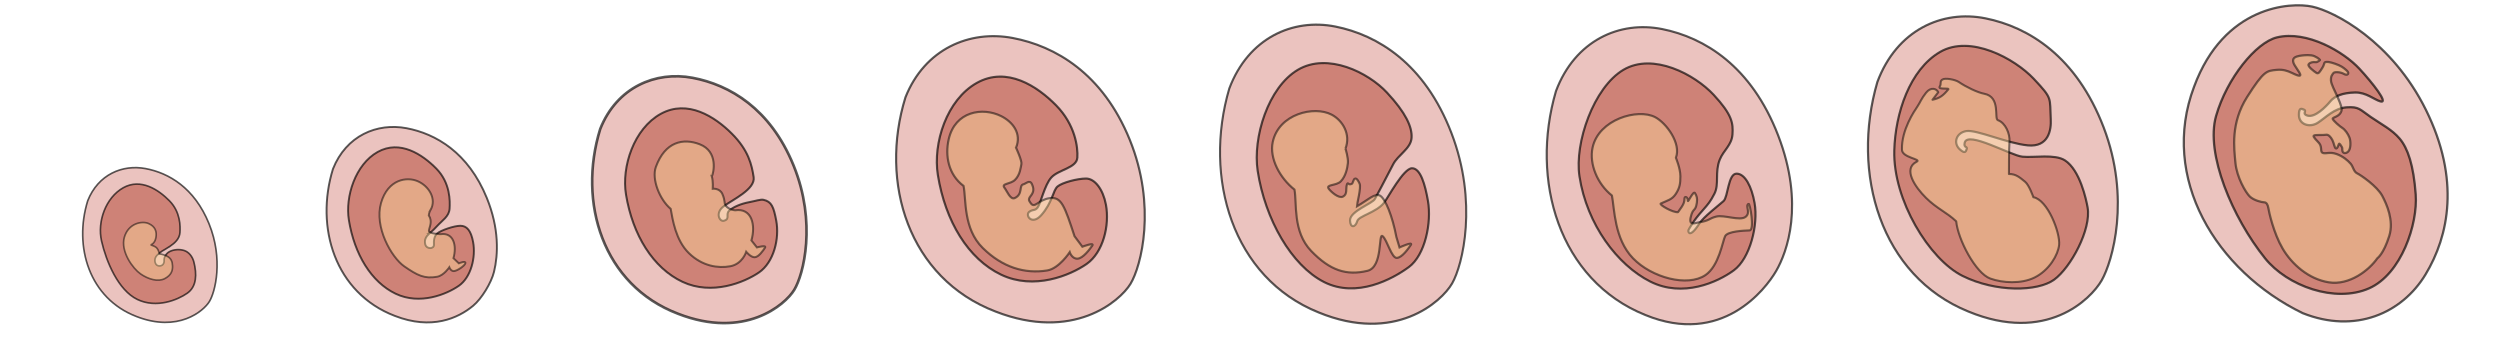 <?xml version="1.0" encoding="UTF-8" standalone="no"?>
<!-- Created with Inkscape (http://www.inkscape.org/) -->

<svg
   width="1159.566"
   height="161.414"
   viewBox="0 0 1159.566 161.414"
   version="1.1"
   id="svg1"
   xml:space="preserve"
   inkscape:version="1.3 (0e150ed6c4, 2023-07-21)"
   sodipodi:docname="icons-pregnancy-stages.svg"
   inkscape:export-filename="icons-pregnancy-stages.png"
   inkscape:export-xdpi="96"
   inkscape:export-ydpi="96"
   xmlns:inkscape="http://www.inkscape.org/namespaces/inkscape"
   xmlns:sodipodi="http://sodipodi.sourceforge.net/DTD/sodipodi-0.dtd"
   xmlns="http://www.w3.org/2000/svg"
   xmlns:svg="http://www.w3.org/2000/svg"><sodipodi:namedview
     id="namedview1"
     pagecolor="#505050"
     bordercolor="#eeeeee"
     borderopacity="1"
     inkscape:showpageshadow="0"
     inkscape:pageopacity="0"
     inkscape:pagecheckerboard="0"
     inkscape:deskcolor="#d1d1d1"
     inkscape:document-units="px"
     inkscape:zoom="2.8284271"
     inkscape:cx="973.1557"
     inkscape:cy="99.878833"
     inkscape:window-width="1920"
     inkscape:window-height="1008"
     inkscape:window-x="-8"
     inkscape:window-y="-8"
     inkscape:window-maximized="1"
     inkscape:current-layer="layer3"
     showgrid="true"
     showguides="true"><inkscape:grid
       id="grid4"
       units="px"
       originx="-78.101"
       originy="-59.071"
       spacingx="1"
       spacingy="1"
       empcolor="#0099e5"
       empopacity="0.302"
       color="#0099e5"
       opacity="0.149"
       empspacing="5"
       dotted="false"
       gridanglex="30"
       gridanglez="30"
       visible="true" /><sodipodi:guide
       position="859.899,-391.515"
       orientation="0,-1"
       id="guide49"
       inkscape:locked="false" /><sodipodi:guide
       position="999.5,15.914"
       orientation="0,-1"
       id="guide51"
       inkscape:locked="false" /></sodipodi:namedview><defs
     id="defs1"><inkscape:path-effect
       effect="fillet_chamfer"
       id="path-effect48"
       is_visible="true"
       lpeversion="1"
       nodesatellites_param="F,0,0,1,0,0,0,1 @ F,0,0,1,0,0,0,1 @ F,0,0,1,0,0,0,1 @ F,0,0,1,0,0,0,1 @ F,0,0,1,0,0,0,1"
       radius="0"
       unit="px"
       method="auto"
       mode="F"
       chamfer_steps="1"
       flexible="false"
       use_knot_distance="true"
       apply_no_radius="true"
       apply_with_radius="true"
       only_selected="false"
       hide_knots="false" /><inkscape:path-effect
       effect="fillet_chamfer"
       id="path-effect46"
       is_visible="true"
       lpeversion="1"
       nodesatellites_param="F,0,0,1,0,0,0,1 @ F,0,0,1,0,0,0,1 @ F,0,0,1,0,0,0,1 @ F,0,0,1,0,0,0,1 @ F,0,0,1,0,0,0,1"
       radius="0"
       unit="px"
       method="auto"
       mode="F"
       chamfer_steps="1"
       flexible="false"
       use_knot_distance="true"
       apply_no_radius="true"
       apply_with_radius="true"
       only_selected="false"
       hide_knots="false" /><inkscape:path-effect
       effect="fillet_chamfer"
       id="path-effect44"
       is_visible="true"
       lpeversion="1"
       nodesatellites_param="F,0,0,1,0,0,0,1 @ F,0,0,1,0,0,0,1 @ F,0,0,1,0,0,0,1 @ F,0,0,1,0,0,0,1 @ F,0,0,1,0,0,0,1"
       radius="0"
       unit="px"
       method="auto"
       mode="F"
       chamfer_steps="1"
       flexible="false"
       use_knot_distance="true"
       apply_no_radius="true"
       apply_with_radius="true"
       only_selected="false"
       hide_knots="false" /><inkscape:path-effect
       effect="fillet_chamfer"
       id="path-effect42"
       is_visible="true"
       lpeversion="1"
       nodesatellites_param="F,0,0,1,0,0,0,1 @ F,0,0,1,0,0,0,1 @ F,0,0,1,0,9.6,0,1 @ F,0,0,1,0,0,0,1 @ F,0,0,1,0,0,0,1"
       radius="0"
       unit="px"
       method="auto"
       mode="F"
       chamfer_steps="1"
       flexible="false"
       use_knot_distance="true"
       apply_no_radius="true"
       apply_with_radius="true"
       only_selected="false"
       hide_knots="false" /><inkscape:path-effect
       effect="fillet_chamfer"
       id="path-effect40"
       is_visible="true"
       lpeversion="1"
       nodesatellites_param="F,0,0,1,0,0,0,1 @ F,0,0,1,0,0,0,1 @ F,0,0,1,0,0,0,1 @ F,0,0,1,0,0,0,1 @ F,0,0,1,0,0,0,1"
       radius="0"
       unit="px"
       method="auto"
       mode="F"
       chamfer_steps="1"
       flexible="false"
       use_knot_distance="true"
       apply_no_radius="true"
       apply_with_radius="true"
       only_selected="false"
       hide_knots="false" /><inkscape:path-effect
       effect="fillet_chamfer"
       id="path-effect17"
       is_visible="true"
       lpeversion="1"
       nodesatellites_param="F,0,0,1,0,0,0,1 @ F,0,0,1,0,0,0,1 @ F,0,0,1,0,0,0,1 @ F,0,0,1,0,0,0,1 @ F,0,0,1,0,0,0,1"
       radius="0"
       unit="px"
       method="auto"
       mode="F"
       chamfer_steps="1"
       flexible="false"
       use_knot_distance="true"
       apply_no_radius="true"
       apply_with_radius="true"
       only_selected="false"
       hide_knots="false" /><inkscape:path-effect
       effect="fillet_chamfer"
       id="path-effect14"
       is_visible="true"
       lpeversion="1"
       nodesatellites_param="F,0,0,1,0,0,0,1 @ F,0,0,1,0,0,0,1 @ F,0,0,1,0,0,0,1 @ F,0,0,1,0,0,0,1 @ F,0,0,1,0,0,0,1"
       radius="0"
       unit="px"
       method="auto"
       mode="F"
       chamfer_steps="1"
       flexible="false"
       use_knot_distance="true"
       apply_no_radius="true"
       apply_with_radius="true"
       only_selected="false"
       hide_knots="false" /><inkscape:path-effect
       effect="fillet_chamfer"
       id="path-effect5"
       is_visible="true"
       lpeversion="1"
       nodesatellites_param="F,0,0,1,0,0,0,1 @ F,0,0,1,0,0,0,1 @ F,0,0,1,0,0,0,1 @ F,0,0,1,0,0,0,1 @ F,0,0,1,0,0,0,1"
       radius="0"
       unit="px"
       method="auto"
       mode="F"
       chamfer_steps="1"
       flexible="false"
       use_knot_distance="true"
       apply_no_radius="true"
       apply_with_radius="true"
       only_selected="false"
       hide_knots="false" /><inkscape:path-effect
       effect="fillet_chamfer"
       id="path-effect15"
       is_visible="true"
       lpeversion="1"
       nodesatellites_param="F,0,0,1,0,0,0,1 @ F,0,0,1,0,0,0,1 @ F,0,0,1,0,0,0,1 @ F,0,0,1,0,0,0,1 @ F,0,0,1,0,0,0,1"
       radius="0"
       unit="px"
       method="auto"
       mode="F"
       chamfer_steps="1"
       flexible="false"
       use_knot_distance="true"
       apply_no_radius="true"
       apply_with_radius="true"
       only_selected="false"
       hide_knots="false" /><inkscape:path-effect
       effect="fillet_chamfer"
       id="path-effect12"
       is_visible="true"
       lpeversion="1"
       nodesatellites_param="F,0,0,1,0,0,0,1 @ F,0,0,1,0,0,0,1 @ F,0,0,1,0,9.6,0,1 @ F,0,0,1,0,0,0,1 @ F,0,0,1,0,0,0,1"
       radius="0"
       unit="px"
       method="auto"
       mode="F"
       chamfer_steps="1"
       flexible="false"
       use_knot_distance="true"
       apply_no_radius="true"
       apply_with_radius="true"
       only_selected="false"
       hide_knots="false" /><linearGradient
       id="swatch7"><stop
         style="stop-color:#000000;stop-opacity:1;"
         offset="0"
         id="stop7" /></linearGradient><inkscape:path-effect
       effect="fillet_chamfer"
       id="path-effect7"
       is_visible="true"
       lpeversion="1"
       nodesatellites_param="F,0,0,1,0,0,0,1 @ F,0,0,1,0,0,0,1 @ F,0,0,1,0,0,0,1 @ F,0,0,1,0,0,0,1 @ F,0,0,1,0,0,0,1"
       radius="0"
       unit="px"
       method="auto"
       mode="F"
       chamfer_steps="1"
       flexible="false"
       use_knot_distance="true"
       apply_no_radius="true"
       apply_with_radius="true"
       only_selected="false"
       hide_knots="false" /><inkscape:path-effect
       effect="fillet_chamfer"
       id="path-effect12-1"
       is_visible="true"
       lpeversion="1"
       nodesatellites_param="F,0,0,1,0,0,0,1 @ F,0,0,1,0,0,0,1 @ F,0,0,1,0,0,0,1 @ F,0,0,1,0,0,0,1 @ F,0,0,1,0,0,0,1"
       radius="0"
       unit="px"
       method="auto"
       mode="F"
       chamfer_steps="1"
       flexible="false"
       use_knot_distance="true"
       apply_no_radius="true"
       apply_with_radius="true"
       only_selected="false"
       hide_knots="false" /><inkscape:path-effect
       effect="fillet_chamfer"
       id="path-effect12-1-9"
       is_visible="true"
       lpeversion="1"
       nodesatellites_param="F,0,0,1,0,0,0,1 @ F,0,0,1,0,0,0,1 @ F,0,0,1,0,0,0,1 @ F,0,0,1,0,0,0,1 @ F,0,0,1,0,0,0,1"
       radius="0"
       unit="px"
       method="auto"
       mode="F"
       chamfer_steps="1"
       flexible="false"
       use_knot_distance="true"
       apply_no_radius="true"
       apply_with_radius="true"
       only_selected="false"
       hide_knots="false" /><inkscape:path-effect
       effect="fillet_chamfer"
       id="path-effect40-1"
       is_visible="true"
       lpeversion="1"
       nodesatellites_param="F,0,0,1,0,0,0,1 @ F,0,0,1,0,0,0,1 @ F,0,0,1,0,0,0,1 @ F,0,0,1,0,0,0,1 @ F,0,0,1,0,0,0,1"
       radius="0"
       unit="px"
       method="auto"
       mode="F"
       chamfer_steps="1"
       flexible="false"
       use_knot_distance="true"
       apply_no_radius="true"
       apply_with_radius="true"
       only_selected="false"
       hide_knots="false" /><inkscape:path-effect
       effect="fillet_chamfer"
       id="path-effect42-6"
       is_visible="true"
       lpeversion="1"
       nodesatellites_param="F,0,0,1,0,0,0,1 @ F,0,0,1,0,0,0,1 @ F,0,0,1,0,9.6,0,1 @ F,0,0,1,0,0,0,1 @ F,0,0,1,0,0,0,1"
       radius="0"
       unit="px"
       method="auto"
       mode="F"
       chamfer_steps="1"
       flexible="false"
       use_knot_distance="true"
       apply_no_radius="true"
       apply_with_radius="true"
       only_selected="false"
       hide_knots="false" /><inkscape:path-effect
       effect="fillet_chamfer"
       id="path-effect44-8"
       is_visible="true"
       lpeversion="1"
       nodesatellites_param="F,0,0,1,0,0,0,1 @ F,0,0,1,0,0,0,1 @ F,0,0,1,0,0,0,1 @ F,0,0,1,0,0,0,1 @ F,0,0,1,0,0,0,1"
       radius="0"
       unit="px"
       method="auto"
       mode="F"
       chamfer_steps="1"
       flexible="false"
       use_knot_distance="true"
       apply_no_radius="true"
       apply_with_radius="true"
       only_selected="false"
       hide_knots="false" /><inkscape:path-effect
       effect="fillet_chamfer"
       id="path-effect46-2"
       is_visible="true"
       lpeversion="1"
       nodesatellites_param="F,0,0,1,0,0,0,1 @ F,0,0,1,0,0,0,1 @ F,0,0,1,0,0,0,1 @ F,0,0,1,0,0,0,1 @ F,0,0,1,0,0,0,1"
       radius="0"
       unit="px"
       method="auto"
       mode="F"
       chamfer_steps="1"
       flexible="false"
       use_knot_distance="true"
       apply_no_radius="true"
       apply_with_radius="true"
       only_selected="false"
       hide_knots="false" /><inkscape:path-effect
       effect="fillet_chamfer"
       id="path-effect48-7"
       is_visible="true"
       lpeversion="1"
       nodesatellites_param="F,0,0,1,0,0,0,1 @ F,0,0,1,0,0,0,1 @ F,0,0,1,0,0,0,1 @ F,0,0,1,0,0,0,1 @ F,0,0,1,0,0,0,1"
       radius="0"
       unit="px"
       method="auto"
       mode="F"
       chamfer_steps="1"
       flexible="false"
       use_knot_distance="true"
       apply_no_radius="true"
       apply_with_radius="true"
       only_selected="false"
       hide_knots="false" /></defs><g
     inkscape:label="Ebene 1"
     inkscape:groupmode="layer"
     id="layer1"
     transform="translate(-78.101,-59.071)" /><g
     inkscape:groupmode="layer"
     id="layer2"
     inkscape:label="Ebene 2"
     transform="translate(-78.101,-59.071)" /><g
     inkscape:groupmode="layer"
     id="layer3"
     inkscape:label="baby"
     transform="translate(-78.101,-59.071)"><path
       style="opacity:0.65;fill:#c3483d;fill-opacity:0.5;stroke:#000000;stroke-opacity:1;paint-order:stroke fill markers"
       d="m 104.5,407.75 c 13.883,2.626 29.25,11.5 38,33 8.75,21.5 3.75,41 0.25,46.75 -3.5,5.75 -18.75,18.75 -43.75,9 C 70.769,485.734 61.166,454.684 69.75,427 76,411.25 90.617,405.124 104.5,407.75 Z"
       id="path13-1"
       sodipodi:nodetypes="zzzssz"
       transform="matrix(0.773,0,0,0.773,64.881,-177.916)"
       inkscape:original-d="m 104.5,407.75 c 13.88271,2.62646 29.25,11.5 38,33 8.75,21.5 3.75,41 0.25,46.75 -3.5,5.75 -18.75,18.75 -43.75,9 C 70.769464,485.73391 61.166172,454.68443 69.75,427 76,411.25 90.617293,405.12354 104.5,407.75 Z"
       inkscape:path-effect="#path-effect40-1" /><path
       style="opacity:0.65;fill:#c3483d;fill-opacity:0.5;stroke:#000000;stroke-width:0.916;stroke-dasharray:none;stroke-opacity:1;paint-order:stroke fill markers"
       d="m 104.5,407.75 c 13.883,2.626 29.25,11.5 38,33 5.887,14.466 5.403,26.707 3.39,34.92 -1.258,5.131 -5.792,12.654 -9.854,16.028 C 128.842,497.675 116.346,503.265 99,496.5 70.769,485.734 61.166,454.684 69.75,427 76,411.25 90.617,405.124 104.5,407.75 Z"
       id="path19-4"
       sodipodi:nodetypes="zzzssz"
       inkscape:path-effect="#path-effect42-6"
       inkscape:original-d="m 104.5,407.75 c 13.88271,2.62646 29.25,11.5 38,33 8.75,21.5 3.42619,38.08569 -0.0738,43.83569 C 138.92619,490.33569 124,506.25 99,496.5 70.769464,485.73391 61.166172,454.68443 69.75,427 76,411.25 90.617293,405.12354 104.5,407.75 Z"
       transform="matrix(0.981,0,0,0.981,164.117,-281.473)" /><path
       style="opacity:0.65;fill:#c3483d;fill-opacity:0.5;stroke:#000000;stroke-opacity:1;paint-order:stroke fill markers"
       d="m 104.5,407.75 c 13.883,2.626 29.25,11.5 38,33 8.75,21.5 3.75,41 0.25,46.75 -3.5,5.75 -18.75,18.75 -43.75,9 C 70.769,485.734 61.166,454.684 69.75,427 76,411.25 90.617,405.124 104.5,407.75 Z"
       id="path22-6"
       sodipodi:nodetypes="zzzssz"
       inkscape:path-effect="#path-effect44-8"
       inkscape:original-d="m 104.5,407.75 c 13.88271,2.62646 29.25,11.5 38,33 8.75,21.5 3.75,41 0.25,46.75 -3.5,5.75 -18.75,18.75 -43.75,9 C 70.769464,485.73391 61.166172,454.68443 69.75,427 76,411.25 90.617293,405.12354 104.5,407.75 Z"
       transform="matrix(1.233,0,0,1.233,270.494,-407.595)" /><path
       style="opacity:0.65;fill:#c3483d;fill-opacity:0.5;stroke:#000000;stroke-width:0.699;stroke-dasharray:none;stroke-opacity:1;paint-order:stroke fill markers"
       d="m 104.5,407.75 c 13.883,2.626 29.25,11.5 38,33 8.75,21.5 3.75,41 0.25,46.75 -3.5,5.75 -18.75,18.75 -43.75,9 C 70.769,485.734 61.166,454.684 69.75,427 76,411.25 90.617,405.124 104.5,407.75 Z"
       id="path25-3"
       sodipodi:nodetypes="zzzssz"
       inkscape:path-effect="#path-effect46-2"
       inkscape:original-d="m 104.5,407.75 c 13.88271,2.62646 29.25,11.5 38,33 8.75,21.5 3.75,41 0.25,46.75 -3.5,5.75 -18.75,18.75 -43.75,9 C 70.769464,485.73391 61.166172,454.68443 69.75,427 76,411.25 90.617293,405.12354 104.5,407.75 Z"
       transform="matrix(1.43,0,0,1.43,398.332,-506.404)" /><path
       style="opacity:0.65;fill:#c3483d;fill-opacity:0.5;stroke:#000000;stroke-width:0.687;stroke-dasharray:none;stroke-opacity:1;paint-order:stroke fill markers"
       d="m 104.5,407.75 c 13.883,2.626 29.25,11.5 38,33 8.75,21.5 3.75,41 0.25,46.75 -3.5,5.75 -18.75,18.75 -43.75,9 C 70.769,485.734 61.166,454.684 69.75,427 76,411.25 90.617,405.124 104.5,407.75 Z"
       id="path28-1"
       sodipodi:nodetypes="zzzssz"
       inkscape:path-effect="#path-effect48-7"
       inkscape:original-d="m 104.5,407.75 c 13.88271,2.62646 29.25,11.5 38,33 8.75,21.5 3.75,41 0.25,46.75 -3.5,5.75 -18.75,18.75 -43.75,9 C 70.769464,485.73391 61.166172,454.68443 69.75,427 76,411.25 90.617293,405.12354 104.5,407.75 Z"
       transform="matrix(1.416,0,0,1.494,549.503,-537.792)" /><path
       style="opacity:0.65;fill:#c3483d;fill-opacity:0.5;stroke:#000000;stroke-width:1;stroke-linejoin:round;stroke-dasharray:none;stroke-dashoffset:0;stroke-opacity:1;paint-order:stroke fill markers"
       d="m 849.023,72.546 c 19.664,3.925 41.431,17.186 53.826,49.315 12.394,32.129 4.062,54.27 -0.896,62.863 -4.958,8.593 -25.309,35.02 -60.72,20.45 C 801.245,189.085 787.642,142.685 799.801,101.313 808.654,77.777 829.359,68.621 849.023,72.546 Z"
       id="path31-9"
       sodipodi:nodetypes="zzzssz" /><path
       style="opacity:0.65;fill:#c44a3d;fill-opacity:0.5;stroke:#000000;stroke-width:1.022;stroke-linejoin:round;stroke-dasharray:none;stroke-dashoffset:0;stroke-opacity:1;paint-order:stroke fill markers"
       d="m 999.005,67.576 c 20.027,4.024 42.196,17.621 54.819,50.565 12.623,32.944 4.137,62.171 -0.912,70.981 -5.049,8.811 -25.776,29.382 -61.84,14.443 -40.725,-16.496 -54.579,-64.072 -42.196,-106.492 9.016,-24.133 30.103,-33.52 50.13,-29.496 z"
       id="path34-9"
       sodipodi:nodetypes="zzzssz" /><path
       style="opacity:0.65;fill:#b14332;fill-opacity:0.78;stroke:#000000;stroke-width:0.773;stroke-opacity:1;paint-order:stroke fill markers"
       d="m 153.247,175.548 c 0,0 1.934,-1.063 3.674,-2.224 2.415,-1.61 4.447,-3.577 4.641,-6.381 0.193,-2.804 0.29,-9.475 -4.834,-14.695 -5.124,-5.221 -13.342,-10.635 -21.463,-6.091 -8.121,4.544 -12.119,15.704 -10.064,24.7 2.183,9.559 7.744,22.866 16.639,27.12 8.895,4.254 18.659,0.193 23.107,-2.9 4.447,-3.094 4.474,-8.883 3.094,-14.405 -0.677,-2.707 -2.417,-4.737 -4.544,-5.414 -2.211,-0.704 -4.931,-0.483 -6.864,0.58 -1.443,0.793 -2.514,2.514 -2.417,3.964 0.097,1.45 -0.583,2.525 -2.03,2.61 -1.644,0.097 -2.315,-1.353 -2.224,-2.804 0.104,-1.652 1.354,-2.61 3.287,-4.061 z"
       id="path17-2"
       sodipodi:nodetypes="csssssssssssssc" /><path
       style="opacity:0.65;fill:#b14332;fill-opacity:0.78;stroke:#000000;stroke-width:0.899;stroke-dasharray:none;stroke-opacity:1;paint-order:stroke fill markers"
       d="m 277.431,167.125 c 0,0 1.018,-0.584 3.309,-3.098 2.48,-2.722 5.643,-4.539 5.888,-8.096 0.245,-3.557 0.368,-12.022 -6.133,-18.646 -6.502,-6.624 -16.928,-13.494 -27.233,-7.728 -10.304,5.765 -15.108,20.672 -13.349,31.571 2.573,15.936 10.405,28.783 21.69,34.18 11.286,5.397 23.675,0.245 29.318,-3.68 5.643,-3.925 7.941,-13.2 6.622,-20.3 -1.003,-5.399 -2.966,-7.544 -5.91,-7.544 -2.944,0 -9.034,2.136 -10.629,3.485 -1.595,1.349 -1.738,3.454 -1.635,5.295 0.117,2.097 -3.501,2.205 -4.041,-0.205 -0.48,-2.141 0.263,-3.395 2.103,-5.235 z"
       id="path20-3"
       sodipodi:nodetypes="cssssssssssssc" /><path
       style="opacity:0.65;fill:#b14332;fill-opacity:0.78;stroke:#000000;stroke-width:0.948;stroke-dasharray:none;stroke-opacity:1;paint-order:stroke fill markers"
       d="m 413.788,154.742 c 4.19,-3.118 14.743,-7.904 13.876,-13.508 -0.867,-5.604 -2.281,-12.353 -10.143,-20.205 -7.862,-7.852 -20.47,-15.994 -32.93,-9.16 -12.46,6.834 -18.269,24.503 -16.142,37.421 3.111,18.89 12.582,34.117 26.228,40.515 13.647,6.398 28.629,0.291 35.452,-4.362 6.823,-4.653 9.603,-15.646 8.007,-24.062 -1.213,-6.399 -2.164,-8.788 -5.892,-9.626 -1.362,-0.306 -3.617,0.529 -6.646,1.092 -3.876,0.721 -7.529,2.289 -9.294,3.972 -1.813,1.729 0.631,3.752 -2.431,4.647 -1.994,0.583 -4.251,-3.624 -0.087,-6.724 z"
       id="path23-3"
       sodipodi:nodetypes="szsssssssssss" /><path
       style="opacity:0.65;fill:#b14332;fill-opacity:0.78;stroke:#000000;stroke-width:1;stroke-dasharray:none;stroke-opacity:1;paint-order:stroke fill markers"
       d="m 559.393,155.298 c 1.333,-1.687 3.243,-10.508 6.342,-13.909 3.355,-3.682 11.734,-4.366 12.066,-9.179 0.332,-4.813 -1.002,-15.263 -9.797,-24.225 -8.795,-8.961 -22.901,-18.255 -36.841,-10.455 -13.94,7.8 -20.439,27.965 -18.059,42.71 3.48,21.559 14.076,38.939 29.343,46.24 15.268,7.302 32.029,0.332 39.662,-4.979 7.634,-5.31 10.743,-17.857 8.958,-27.463 -1.357,-7.303 -5.25,-12.15 -9.233,-12.15 -3.983,0 -11.052,1.851 -13.209,3.676 -2.157,1.825 -2.341,7.465 -7.585,13.33 -4.45,4.977 -7.702,-0.194 -5.423,-1.67 1.889,-1.224 2.443,-0.241 3.776,-1.928 z"
       id="path26-5"
       sodipodi:nodetypes="zssssssssssssz" /><path
       style="opacity:0.65;fill:#b14332;fill-opacity:0.78;stroke:#000000;stroke-width:1;stroke-dasharray:none;stroke-opacity:1;paint-order:stroke fill markers"
       d="m 715.868,151.257 c 0,0 5.52,-10.235 8.362,-15.862 2.293,-4.541 8.268,-7.355 8.597,-12.385 0.329,-5.03 -2.684,-11.618 -11.397,-20.983 -8.713,-9.365 -27.54,-18.733 -41.348,-10.581 -13.809,8.151 -20.996,31.476 -18.639,46.885 3.447,22.531 15.693,43.944 30.817,51.575 15.124,7.631 31.727,-1.403 39.289,-6.953 7.562,-5.55 10.642,-20.662 8.874,-30.701 -1.344,-7.633 -3.449,-15.142 -7.394,-15.142 -3.945,0 -11.171,13.697 -12.931,15.957 -3.551,4.559 -11.764,6.156 -12.452,8.537 -0.924,3.199 -3.298,3.217 -3.372,-0.291 -0.092,-4.363 10.704,-7.891 11.593,-10.056 z"
       id="path29-2"
       sodipodi:nodetypes="cssssssssssssc" /><path
       style="opacity:0.65;fill:#b14332;fill-opacity:0.78;stroke:#000000;stroke-width:1;stroke-linejoin:round;stroke-dasharray:none;stroke-dashoffset:0;stroke-opacity:1;paint-order:stroke fill markers"
       d="m 867.73,156.782 c 2.831,-3.204 3.718,-4.281 5.566,-7.858 2.296,-4.444 0.12,-9.949 2.472,-15.81 1.75,-4.361 5.579,-6.726 5.908,-11.756 0.329,-5.03 -0.032,-8.966 -8.745,-18.331 -8.713,-9.365 -28.04,-19.733 -41.848,-11.581 -13.809,8.151 -22.746,33.976 -20.389,49.385 3.447,22.531 17.693,41.194 32.817,48.825 15.124,7.631 31.227,0.347 38.789,-5.203 7.562,-5.55 11.392,-21.162 9.624,-31.201 -1.344,-7.633 -4.421,-13.639 -8.366,-13.639 -3.945,0 -3.907,10.811 -6.044,12.719 -2.137,1.908 -9.369,7.452 -11.219,10.419 -2.289,3.669 -4.156,5.197 -4.831,4.214 -0.678,-0.988 0.076,-1.666 0.894,-3.076 1.556,-2.684 3.516,-5.007 5.372,-7.107 z"
       id="path32-2"
       sodipodi:nodetypes="ssssssssssssssss" /><path
       style="opacity:0.65;fill:#b14332;fill-opacity:0.78;stroke:#000000;stroke-width:1.012;stroke-linejoin:round;stroke-dasharray:none;stroke-dashoffset:0;stroke-opacity:1;paint-order:stroke fill markers"
       d="m 990.088,119.873 c 4.67,-0.8 19.026,5.724 28.594,6.63 9.568,0.906 10.902,-7.114 10.619,-12.176 -0.565,-10.134 0.997,-9.267 -7.877,-18.687 -8.874,-9.42 -29.429,-20.661 -43.494,-12.462 -14.065,8.199 -20.736,28.391 -21.215,45.702 -0.634,22.928 16.239,50.487 31.644,58.162 15.404,7.676 34.8,7.337 42.503,1.755 7.702,-5.582 17.326,-23.415 15.525,-33.512 -0.645,-3.616 -3.503,-17.289 -10.512,-21.831 -4.691,-3.039 -14.262,-1.184 -19.693,-1.705 -5.431,-0.52 -25.494,-12.152 -26.805,-6.481 -0.593,2.564 1.463,1.529 0.915,2.986 -0.459,1.219 -0.77,2.211 -3.1,0.169 -3.324,-2.914 -1.774,-7.751 2.896,-8.551 z"
       id="path35-1"
       sodipodi:nodetypes="zzsssssssszsssz" /><path
       style="opacity:0.5;fill:#ffdb9d;fill-opacity:0.87;stroke:#000000;stroke-width:0.773;stroke-opacity:1;paint-order:stroke fill markers"
       d="m 147.943,172.652 c 0,0 1.914,-0.41 2.461,-3.281 0.547,-2.871 -0.273,-5.264 -3.418,-6.631 -2.965,-1.289 -9.297,-0.205 -11.212,6.358 -1.914,6.563 3.965,14.561 7.52,17.022 3.555,2.461 8.067,3.828 11.212,2.188 3.145,-1.641 3.692,-3.828 3.623,-5.879 -0.068,-2.051 -0.684,-3.623 -2.666,-4.58 -1.983,-0.957 -3.487,-1.025 -3.487,-1.025 0,0 -0.144,-1.717 -1.367,-2.94 -0.615,-0.615 -2.666,-1.231 -2.666,-1.231 z"
       id="path18-1"
       sodipodi:nodetypes="cssssssscsc" /><path
       style="opacity:0.5;fill:#ffdb9d;fill-opacity:0.87;stroke:#000000;stroke-width:0.899;stroke-dasharray:none;stroke-opacity:1;paint-order:stroke fill markers"
       d="m 277.861,156.351 c 2.764,-4.93 -0.687,-10.913 -5.998,-13.222 -5.008,-2.177 -13.793,-1.02 -17.026,10.064 -3.233,11.084 4.787,25.267 10.791,29.424 6.004,4.157 9.331,5.874 15.228,4.818 3.104,-0.556 5.647,-4.398 5.647,-4.398 0,0 0.656,1.834 2.116,1.777 1.461,-0.056 5.12,-2.464 5.337,-3.708 0.225,-1.292 -3.033,0.112 -3.033,0.112 l -2.51,-2.395 c 1.641,-5.679 0.161,-12.041 -5.987,-11.124 0,0 -5.547,-0.184 -5.399,-1.594 0.189,-1.804 1.848,-4.181 -0.066,-7.171 0,0 0.195,-1.612 0.899,-2.584 z"
       id="path21-0"
       sodipodi:nodetypes="csssscsscccscc" /><path
       style="opacity:0.5;fill:#ffdb9d;fill-opacity:0.871;stroke:#000000;stroke-width:0.948;stroke-dasharray:none;stroke-opacity:1;paint-order:stroke fill markers"
       d="m 408.285,140.94 c 0.788,-1.614 3.105,-11.584 -5.652,-14.957 -7.604,-2.929 -16.021,-1.282 -20.319,10.508 -2.072,5.683 1.813,15.229 6.868,19.445 0.903,4.907 2.279,14.556 8.485,20.584 6.206,6.029 13.475,7.064 19.128,6.052 5.653,-1.012 7.429,-6.698 7.429,-6.698 0,0 2.094,2.585 3.928,2.515 1.835,-0.07 3.949,-3.136 4.795,-4.476 0.847,-1.341 -3.765,-0.085 -3.765,-0.085 l -2.56,-3.246 c 2.062,-7.133 0.203,-15.125 -7.52,-13.972 0,0 -2.759,-0.058 -4.449,-2.2 -0.732,-0.927 -0.095,-2.207 -1.503,-5.374 -1.233,-2.772 -4.445,-2.421 -4.445,-2.421 0,0 0.215,-3.469 -0.42,-5.676 z"
       id="path24-3"
       sodipodi:nodetypes="cssczzcsscccsscc" /><path
       style="opacity:0.5;fill:#ffdb9d;fill-opacity:0.871;stroke:#000000;stroke-width:1;stroke-dasharray:none;stroke-opacity:1;paint-order:stroke fill markers"
       d="m 549.369,127.587 c 2.714,-6.635 -1.567,-12.006 -6.942,-14.676 -8.502,-4.224 -21.347,-2.322 -24.303,10.796 -1.698,7.535 -0.202,16.27 6.901,21.605 1.269,6.209 -0.215,19.818 8.923,28.796 9.137,8.979 19.47,12.085 29.879,10.408 5.479,-0.883 10.439,-8.475 10.439,-8.475 0,0 0.998,3.095 3.576,3.005 2.578,-0.089 5.695,-4.359 6.885,-6.055 1.19,-1.696 -4.604,0.514 -4.604,0.514 l -3.634,-4.868 c -4.616,-13.976 -6.055,-18.39 -11.481,-17.66 -5.426,0.729 -6.994,5.218 -8.957,2.147 -0.586,-0.918 -1.251,-1.468 0.096,-3.155 1.513,-1.896 1.568,-3.369 0.539,-5.59 -0.971,-2.096 -2.991,-0.006 -3.754,0.137 -2.474,0.465 -0.118,4.547 -4.176,6.432 -2.029,0.943 -3.636,-3.368 -4.712,-4.729 -1.718,-2.174 2.668,-1.576 4.864,-3.75 2.39,-2.366 2.626,-5.858 2.949,-7.333 0.323,-1.475 -2.487,-7.548 -2.487,-7.548 z"
       id="path27-8"
       sodipodi:nodetypes="cssczscsscczssssssszcc" /><path
       style="opacity:0.5;fill:#ffdb9d;fill-opacity:0.871;stroke:#000000;stroke-width:1;stroke-dasharray:none;stroke-opacity:1;paint-order:stroke fill markers"
       d="m 702.158,128.013 c 2.577,-6.648 -1.312,-13.09 -6.416,-15.765 -8.074,-4.232 -24.512,-0.412 -27.319,12.73 -1.613,7.549 3.34,16.685 10.086,22.031 1.205,6.221 -0.911,19.484 7.767,28.48 8.678,8.996 16.331,11.544 26.077,9.191 7.325,-1.768 4.926,-17.761 7.03,-16.075 2.103,1.686 4.13,10.172 6.578,10.082 2.448,-0.089 5.408,-4.367 6.538,-6.067 1.13,-1.7 -5.274,1.222 -5.274,1.222 l -1.458,-4.876 c -1.845,-9.75 -5.131,-17.732 -7.534,-19.126 -2.403,-1.394 -5.606,1.998 -10.787,4.955 0.047,-1.364 2.067,-8.607 1.278,-10.512 -0.194,-0.469 -1.327,-3.05 -2.34,-2.272 -0.583,0.447 -0.811,2.075 -1.244,2.307 -1.825,0.977 -1.761,-1.242 -2.33,0.432 -0.616,1.813 0.421,4.423 -1.851,5.536 -1.927,0.945 -5.497,-2.251 -6.519,-3.615 -1.631,-2.178 3.484,-1.328 5.569,-3.507 2.269,-2.371 3.031,-6.071 3.275,-8.475 0.244,-2.404 -1.125,-6.679 -1.125,-6.679 z"
       id="path30-0"
       sodipodi:nodetypes="cssczszsscczcssssssszc" /><path
       style="opacity:0.5;fill:#ffdb9d;fill-opacity:0.871;stroke:#000000;stroke-width:1;stroke-linejoin:round;stroke-dasharray:none;stroke-dashoffset:0;stroke-opacity:1;paint-order:stroke fill markers"
       d="m 855.42,132.254 c 2.577,-6.648 -4.488,-16.154 -9.593,-18.829 -8.074,-4.232 -26.248,0.993 -29.055,14.136 -1.613,7.549 2.24,16.853 8.986,22.199 1.205,6.221 1.089,20.109 9.767,29.105 8.678,8.996 25.266,13.425 33.577,7.816 6.325,-4.269 7.978,-15.765 9.155,-18.075 1.176,-2.31 8.88,-2.578 11.328,-2.668 2.448,-0.089 0.21,-12.696 -0.462,-12.317 -1.721,0.972 1.215,3.987 -1.369,6.03 -2.584,2.044 -10.029,-1.027 -13.583,-0.126 -3.554,0.901 -3.111,1.985 -8.264,2.716 -1.218,0.173 -4.582,1.796 -3.652,-2.274 1.114,-4.872 2.239,-2.445 2.891,-6.902 0.311,-2.126 -0.12,-3.194 -0.875,-4.444 -0.756,-1.253 -3.282,4.574 -3.289,3.625 -0.016,-2.032 -1.492,-2.128 -1.552,-1.282 -0.128,1.797 -0.015,2.493 -3.029,6.518 -2.498,0.24 -8.925,-3.555 -7.998,-3.995 3.171,-1.503 5.244,-1.788 7.001,-4.513 1.822,-2.826 2.116,-4.815 2.102,-8.182 -0.015,-3.644 -2.084,-8.538 -2.084,-8.538 z"
       id="path33-7"
       sodipodi:nodetypes="cssczszsszzsssssscsssc" /><path
       style="opacity:0.5;fill:#ffdb9d;fill-opacity:0.871;stroke:#000000;stroke-width:0.961;stroke-linejoin:round;stroke-dasharray:none;stroke-dashoffset:0;stroke-opacity:1;paint-order:stroke fill markers"
       d="m 1021.232,150.541 c 6.669,1.238 12.455,16.497 11.942,22.059 -0.425,4.615 -4.598,11.856 -11.421,15.208 -6.185,3.038 -14.777,2.53 -20.48,0.469 -6.89,-2.489 -15.053,-18.283 -15.826,-26.55 -4.358,-4.141 -8.992,-5.925 -13.991,-10.868 -4.999,-4.943 -10.966,-13.501 -4.32,-16.798 2.413,-1.197 -6.963,-1.835 -6.853,-5.657 -0.264,-9.019 5.752,-17.852 7.098,-19.826 1.346,-1.974 1.82,-3.663 4.089,-6.508 2.269,-2.845 4.897,-1.856 5.63,-0.209 l -2.652,3.482 c 3.35,-0.686 5.017,-1.963 7.367,-4.884 0.558,-0.694 -4.975,0.262 -4.036,-1.203 0.931,-1.451 -0.131,-2.361 1.258,-3.287 1.348,-0.898 6.034,0.072 7.565,1.111 3.467,2.353 8.739,4.896 11.831,5.478 7.776,1.463 4.509,11.625 6.324,12.251 3.579,1.234 5.655,6.381 5.395,9.908 -0.261,3.527 -0.25,15.065 -0.25,15.065 3.213,-0.073 5.022,1.603 7.508,3.605 1.854,1.493 3.82,7.153 3.82,7.153 z"
       id="path36-4"
       sodipodi:nodetypes="csssczscszccsssssszcsc" /><path
       style="opacity:0.65;fill:#c44a3d;fill-opacity:0.5;stroke:#000000;stroke-width:1.045;stroke-linejoin:round;stroke-dasharray:none;stroke-dashoffset:0;stroke-opacity:1;paint-order:stroke fill markers"
       d="m 1203.1,186.422 c 10.911,-17.981 16.143,-44.145 0.251,-76.303 -15.892,-32.158 -42.635,-45.776 -52.743,-47.971 -10.108,-2.196 -40.967,-0.478 -54.855,37.17 -15.963,42.257 10.031,85.373 50.405,105.012 24.34,9.675 46.031,0.074 56.942,-17.907 z"
       id="path37-7"
       sodipodi:nodetypes="zzzssz" /><path
       style="opacity:0.65;fill:#b14332;fill-opacity:0.78;stroke:#000000;stroke-width:1.067;stroke-linejoin:round;stroke-dasharray:none;stroke-dashoffset:0;stroke-opacity:1;paint-order:stroke fill markers"
       d="m 1153.109,116.046 c 3.707,-2.352 7.574,-6.774 13.404,-7.188 5.83,-0.414 6.182,1.047 11.174,4.455 4.992,3.408 9.969,5.948 13.419,10.031 3.829,4.532 6.459,12.324 7.468,25.933 1.01,13.608 -6.568,36.898 -21.65,43.547 -15.71,6.925 -37.896,-1.054 -48.242,-13.949 -15.127,-18.855 -27.708,-48.554 -22.712,-66.004 4.996,-17.45 18.494,-34.118 28.25,-36.459 13.889,-3.333 30.948,6.662 38.289,14.599 5.995,6.483 13.702,16.236 9.679,15.092 -2.915,-0.829 -6.586,-4.254 -11.775,-4.129 -5.892,0.142 -9.474,1.694 -11.467,4.112 -1.956,2.373 -7.089,7.705 -10.634,6.589 -2.646,-0.833 -0.053,-2.141 -1.576,-2.75 -1.275,-0.51 -2.268,-0.974 -2.338,2.293 -0.1,4.66 5.005,6.181 8.712,3.829 z"
       id="path38-2"
       sodipodi:nodetypes="zzzsssssssssssssz" /><path
       style="opacity:0.5;fill:#ffdb9d;fill-opacity:0.871;stroke:#000000;stroke-width:1.045;stroke-linejoin:round;paint-order:stroke fill markers"
       d="m 1180.775,178.857 c -3.924,5.642 -13.026,12.66 -22.486,11.168 -9.46,-1.492 -17.243,-8.489 -21.45,-15.673 -4.207,-7.184 -6.344,-17.013 -6.599,-18.698 -0.255,-1.685 -0.901,-2.739 -1.976,-2.75 -1.075,-0.011 -4.759,-0.873 -6.656,-2.701 -1.897,-1.828 -6.044,-8.934 -6.654,-15.638 -0.61,-6.703 -2.313,-18.366 5.457,-30.571 7.769,-12.205 9.053,-12.068 13.675,-12.51 2.953,-0.283 4.918,0.408 7.037,1.396 1.619,0.755 5.184,2.613 3.462,-0.197 -1.722,-2.81 -3.031,-4.098 -2.876,-5.747 0.155,-1.649 2.852,-1.968 4.024,-2.115 1.172,-0.147 4.17,-0.443 5.848,0.309 2.154,0.965 2.573,1.775 2.573,1.775 0,0 -1.128,1.166 -2.105,0.997 -0.977,-0.168 -2.573,0.082 -3.158,1.028 -0.586,0.946 2.702,3.379 3.64,3.96 0.939,0.581 1.533,-0.436 2.802,-2.486 1.269,-2.05 0.183,-2.812 2.849,-2.563 1.224,0.114 4.596,1.249 6.004,2.12 1.408,0.871 3.529,2.511 3.041,3.3 -0.488,0.789 -1.349,0.43 -1.994,0.075 -1.613,-0.889 -4.407,-1.092 -4.896,-0.303 -0.488,0.789 -1.191,1.226 -1.073,3.481 0.079,1.489 1.951,5.122 2.438,6.198 0.685,1.515 2.801,5.906 2.477,7.531 -0.61,3.065 -4.434,3.145 -4.101,4.006 0.333,0.86 3.198,3.396 4.449,4.171 1.252,0.774 2.64,2.724 3.306,4.445 0.666,1.721 0.668,5.212 -0.523,6.438 -1.191,1.226 -2.481,0.864 -2.717,-0.154 -0.235,-1.018 0.117,-1.237 -0.314,-1.939 -0.43,-0.703 -1.135,-2.011 -1.369,-1.283 -0.234,0.728 -0.8,2.341 -1.425,1.954 -0.626,-0.387 -0.783,-2.23 -1.546,-3.793 -0.763,-1.563 -1.976,-2.749 -2.992,-2.506 -1.016,0.244 -5.12,-0.115 -5.667,0.419 -0.547,0.534 1.777,2.527 2.563,3.549 1.438,1.871 0.262,4.034 1.708,4.492 1.446,0.459 3.229,-0.648 6.308,0.468 3.044,1.104 5.225,3.014 6.491,4.453 1.269,1.443 1.39,3.696 3.052,4.506 1.662,0.81 9.287,5.965 11.674,10.496 2.069,3.927 5.46,11.449 3.218,18.568 -2.665,8.461 -5.523,10.323 -5.523,10.323 z"
       id="path39-1"
       sodipodi:nodetypes="cssssssssssssscsssssssssssssssssssssssssssssscc" /></g></svg>
